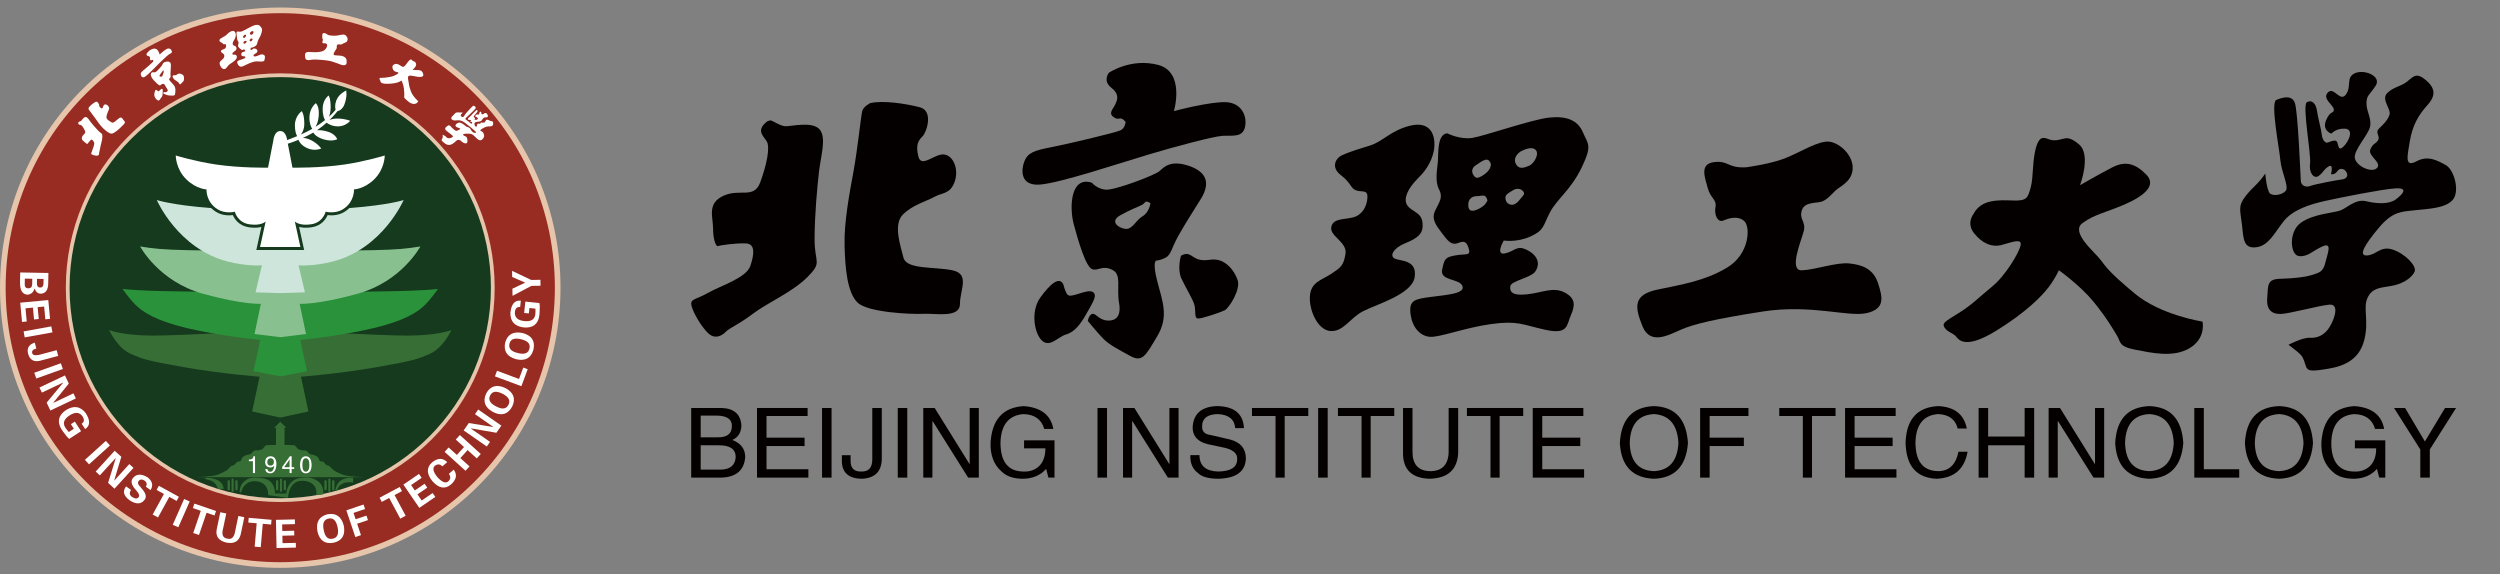 <?xml version="1.0" encoding="utf-8"?>
<!-- Generator: Adobe Illustrator 16.0.0, SVG Export Plug-In . SVG Version: 6.00 Build 0)  -->
<!DOCTYPE svg PUBLIC "-//W3C//DTD SVG 1.1//EN" "http://www.w3.org/Graphics/SVG/1.1/DTD/svg11.dtd">
<svg version="1.1" id="图层_1" xmlns="http://www.w3.org/2000/svg" xmlns:xlink="http://www.w3.org/1999/xlink" x="0px" y="0px"
	 width="270.062px" height="62.014px" viewBox="0 0 270.062 62.014" enable-background="new 0 0 270.062 62.014"
	 xml:space="preserve">
<rect x="0" y="0" width="270.062" height="62.014" fill="#808080" stroke="none"/>
<path fill="#E6C5AB" d="M60.548,31.078c0,16.713-13.554,30.264-30.273,30.264C13.554,61.342,0,47.791,0,31.078
	C0,14.364,13.554,0.813,30.275,0.813C46.995,0.813,60.548,14.364,60.548,31.078"/>
<path fill="#982C23" d="M59.939,31.078c0,16.377-13.281,29.653-29.665,29.653c-16.385,0-29.665-13.276-29.665-29.653
	c0-16.379,13.28-29.655,29.665-29.655C46.658,1.423,59.939,14.699,59.939,31.078"/>
<path fill="#FFFFFF" d="M2.162,30.582l0.021-1.15l3.046,0.056l-0.021,1.15c-0.013,0.703-0.284,1.067-0.81,1.089
	c-0.32-0.016-0.535-0.201-0.65-0.556H3.732c-0.128,0.425-0.397,0.646-0.802,0.66C2.424,31.779,2.169,31.361,2.162,30.582
	 M2.682,30.098l-0.009,0.509c-0.03,0.363,0.099,0.542,0.385,0.534c0.285,0.017,0.425-0.156,0.422-0.518l0.009-0.51L2.682,30.098z
	 M3.998,30.121l-0.01,0.511c-0.005,0.274,0.108,0.42,0.338,0.435c0.241-0.007,0.364-0.147,0.37-0.42l0.01-0.511L3.998,30.121z"/>
<polygon fill="#FFFFFF" points="2.184,32.697 5.217,32.413 5.407,34.445 4.898,34.493 4.771,33.116 4.065,33.182 4.186,34.462 
	3.677,34.509 3.558,33.229 2.754,33.304 2.887,34.73 2.379,34.778 "/>
<polygon fill="#FFFFFF" points="5.664,35.906 2.667,36.445 2.55,35.801 5.546,35.256 "/>
<path fill="#FFFFFF" d="M6.12,37.827l0.167,0.62l-1.973,0.526c-0.653,0.152-1.076-0.088-1.266-0.718
	c-0.179-0.623,0.058-1.037,0.707-1.244l0.171,0.634c-0.361,0.099-0.51,0.262-0.448,0.497c0.057,0.21,0.268,0.28,0.635,0.203
	c0.011-0.002,0.028-0.001,0.051,0.005L6.12,37.827z"/>
<rect x="3.709" y="39.72" transform="matrix(0.942 -0.337 0.337 0.942 -13.178 4.1)" fill="#FFFFFF" width="3.045" height="0.657"/>
<polygon fill="#FFFFFF" points="5.441,44.345 5.039,43.495 6.824,41.341 6.802,41.332 4.525,42.411 4.265,41.86 7.018,40.557 
	7.433,41.436 5.753,43.503 5.775,43.514 7.934,42.49 8.195,43.041 "/>
<path fill="#FFFFFF" d="M7.979,46.316L7.658,45.82l0.427-0.277l0.672,1.036l-1.284,0.832c-0.176-0.147-0.327-0.318-0.451-0.513
	c-0.115-0.135-0.249-0.322-0.404-0.56c-0.471-0.809-0.298-1.491,0.519-2.045c0.841-0.52,1.547-0.408,2.119,0.331
	c0.513,0.792,0.494,1.367-0.058,1.727l-0.376-0.581c0.286-0.185,0.316-0.447,0.096-0.788c-0.328-0.467-0.797-0.502-1.404-0.109
	c-0.607,0.395-0.762,0.833-0.46,1.318c0.089,0.138,0.209,0.29,0.356,0.456c0.005,0.009,0.016,0.016,0.031,0.019L7.979,46.316z"/>
<rect x="9.017" y="48.568" transform="matrix(0.742 -0.67 0.67 0.742 -30.057 19.674)" fill="#FFFFFF" width="3.045" height="0.66"/>
<polygon fill="#FFFFFF" points="12.368,52.793 11.675,52.16 12.506,49.491 12.483,49.491 10.787,51.352 10.337,50.941 
	12.389,48.691 13.106,49.346 12.338,51.897 12.362,51.896 13.969,50.133 14.42,50.542 "/>
<path fill="#FFFFFF" d="M16.264,52.938l-0.512-0.361c0.16-0.265,0.114-0.482-0.138-0.66c-0.271-0.166-0.482-0.153-0.63,0.037
	c-0.153,0.177-0.082,0.399,0.209,0.672c0.013,0.023,0.023,0.044,0.036,0.065c0.51,0.533,0.642,0.965,0.4,1.289
	c-0.386,0.508-0.929,0.526-1.634,0.058c-0.647-0.473-0.774-0.969-0.376-1.494l0.54,0.38c-0.21,0.296-0.177,0.546,0.093,0.751
	c0.331,0.219,0.573,0.228,0.727,0.027c0.114-0.159,0.04-0.388-0.225-0.682c-0.03-0.033-0.054-0.064-0.074-0.092
	c-0.475-0.509-0.586-0.932-0.337-1.266c0.381-0.482,0.92-0.513,1.615-0.09C16.471,51.989,16.572,52.442,16.264,52.938"/>
<polygon fill="#FFFFFF" points="16.916,52.927 17.162,52.479 19.325,53.666 19.081,54.113 18.287,53.677 17.069,55.9 16.491,55.584 
	17.71,53.362 "/>
<rect x="18.041" y="55.089" transform="matrix(0.404 -0.915 0.915 0.404 -39.036 50.943)" fill="#FFFFFF" width="3.044" height="0.658"/>
<polygon fill="#FFFFFF" points="20.835,54.885 21,54.402 23.337,55.202 23.172,55.685 22.315,55.39 21.496,57.789 20.873,57.578 
	21.692,55.179 "/>
<path fill="#FFFFFF" d="M25.747,55.741l0.645,0.136l-0.393,1.867c-0.187,0.734-0.697,1.027-1.529,0.874
	c-0.845-0.2-1.199-0.669-1.065-1.416l0.393-1.869l0.644,0.137L24.1,57.094c-0.182,0.657-0.028,1.021,0.462,1.089
	c0.455,0.13,0.736-0.142,0.845-0.814L25.747,55.741z"/>
<polygon fill="#FFFFFF" points="26.825,56.449 26.868,55.939 29.33,56.15 29.287,56.66 28.384,56.582 28.167,59.108 27.511,59.053 
	27.728,56.526 "/>
<polygon fill="#FFFFFF" points="29.875,59.2 29.808,56.155 31.85,56.109 31.86,56.618 30.478,56.65 30.494,57.358 31.777,57.33 
	31.789,57.84 30.504,57.868 30.521,58.675 31.955,58.643 31.965,59.153 "/>
<path fill="#FFFFFF" d="M36.042,58.627c-0.938,0.172-1.522-0.233-1.749-1.219c-0.188-1.012,0.181-1.633,1.109-1.859
	c0.919-0.157,1.5,0.267,1.743,1.268C37.319,57.813,36.952,58.413,36.042,58.627 M35.5,56.017c-0.515,0.106-0.691,0.525-0.529,1.253
	c0.141,0.73,0.468,1.038,0.981,0.922c0.494-0.104,0.667-0.516,0.517-1.235C36.317,56.228,35.994,55.913,35.5,56.017"/>
<polygon fill="#FFFFFF" points="38.992,57.808 38.383,58.013 37.415,55.125 39.272,54.502 39.436,54.987 38.187,55.406 
	38.417,56.09 39.587,55.7 39.75,56.183 38.579,56.576 "/>
<polygon fill="#FFFFFF" points="41.244,54.219 41.003,53.768 43.181,52.603 43.421,53.052 42.623,53.479 43.82,55.715 43.24,56.026 
	42.042,53.791 "/>
<polygon fill="#FFFFFF" points="45.298,54.861 43.575,52.35 45.259,51.195 45.548,51.617 44.408,52.399 44.808,52.982 
	45.867,52.258 46.156,52.679 45.096,53.402 45.552,54.068 46.733,53.259 47.024,53.681 "/>
<path fill="#FFFFFF" d="M48.308,49.924l-0.522,0.452c-0.254-0.257-0.529-0.274-0.825-0.047c-0.261,0.256-0.161,0.663,0.297,1.223
	c0.49,0.535,0.877,0.688,1.157,0.458c0.275-0.252,0.299-0.527,0.072-0.823l0.522-0.452c0.405,0.535,0.305,1.071-0.302,1.611
	c-0.636,0.522-1.294,0.409-1.972-0.338c-0.659-0.796-0.688-1.476-0.087-2.039C47.276,49.454,47.829,49.439,48.308,49.924"/>
<polygon fill="#FFFFFF" points="50.717,50.382 50.286,50.856 48.031,48.813 48.461,48.336 49.352,49.145 50.126,48.291 
	49.235,47.483 49.678,46.996 51.934,49.042 51.504,49.518 50.515,48.622 49.729,49.485 "/>
<polygon fill="#FFFFFF" points="54.158,45.979 53.623,46.75 50.864,46.273 50.869,46.296 52.935,47.736 52.587,48.235 
	50.088,46.495 50.643,45.698 53.275,46.127 53.27,46.104 51.311,44.74 51.659,44.24 "/>
<path fill="#FFFFFF" d="M55.326,43.923c-0.457,0.839-1.138,1.039-2.047,0.595c-0.907-0.491-1.157-1.169-0.75-2.033
	c0.457-0.813,1.15-1.001,2.084-0.557C55.496,42.418,55.733,43.083,55.326,43.923 M52.954,42.705
	c-0.241,0.468-0.027,0.866,0.641,1.198c0.66,0.352,1.104,0.288,1.336-0.185c0.231-0.449,0.019-0.84-0.635-1.176
	C53.632,42.2,53.186,42.255,52.954,42.705"/>
<polygon fill="#FFFFFF" points="57.005,39.885 56.322,41.719 53.466,40.656 53.69,40.053 56.067,40.938 56.527,39.704 "/>
<path fill="#FFFFFF" d="M57.628,37.75c-0.247,0.924-0.865,1.277-1.851,1.059c-0.997-0.266-1.399-0.866-1.206-1.802
	c0.253-0.899,0.885-1.241,1.896-1.031C57.44,36.247,57.827,36.839,57.628,37.75 M55.036,37.119
	c-0.126,0.512,0.177,0.852,0.905,1.017c0.722,0.189,1.14,0.025,1.254-0.49c0.121-0.492-0.177-0.824-0.891-0.997
	C55.577,36.474,55.154,36.628,55.036,37.119"/>
<path fill="#FFFFFF" d="M57.192,33.272l-0.063,0.587l-0.508-0.051l0.13-1.229l1.522,0.162c0.042,0.225,0.051,0.451,0.027,0.682
	c0.002,0.178-0.01,0.407-0.042,0.689c-0.14,0.922-0.704,1.343-1.688,1.261c-0.98-0.126-1.459-0.655-1.437-1.592
	c0.101-0.938,0.476-1.371,1.131-1.302l-0.073,0.688c-0.338-0.035-0.528,0.147-0.572,0.552c-0.037,0.567,0.303,0.892,1.024,0.967
	c0.719,0.077,1.114-0.167,1.186-0.734c0.018-0.164,0.022-0.356,0.011-0.579c0.001-0.011-0.003-0.021-0.012-0.032L57.192,33.272z"/>
<polygon fill="#FFFFFF" points="58.392,30.867 57.404,30.882 55.364,31.958 55.352,31.187 56.738,30.534 55.327,29.918 
	55.316,29.26 57.392,30.244 58.379,30.225 "/>
<path fill="#E6C5AB" d="M53.437,31.078c0,12.789-10.371,23.153-23.162,23.153c-12.793,0-23.164-10.364-23.164-23.153
	S17.481,7.922,30.274,7.922C43.066,7.922,53.437,18.289,53.437,31.078"/>
<path fill="#153A1D" d="M53.031,31.078c0,12.564-10.189,22.749-22.757,22.749c-12.569,0-22.757-10.185-22.757-22.749
	S17.705,8.329,30.274,8.329C42.841,8.329,53.031,18.514,53.031,31.078"/>
<path fill="#FFFFFF" d="M36.563,12.809c-0.44-0.017-0.762,0.07-0.968,0.152c0.498-0.486,0.808-0.88,0.866-0.955
	c0.196-0.044,0.548-0.199,0.749-0.736c0.338-0.908,0.184-1.493,0.184-1.493s-0.785,0.34-1.06,1.063
	c-0.18,0.462-0.134,0.819-0.08,1.013c-0.081,0.107-0.315,0.392-0.733,0.77c0.103-0.21,0.189-0.527,0.198-0.998
	c0.014-0.97-0.217-1.309-0.217-1.309s-0.646,0.432-0.646,1.431c0,0.753,0.175,1.095,0.26,1.219c-0.285,0.23-0.629,0.481-1.036,0.738
	c0.14-0.22,0.292-0.577,0.345-1.125c0.107-1.104-0.307-1.433-0.307-1.433s-0.678,0.508-0.693,1.507
	c-0.011,0.716,0.191,1.1,0.306,1.261c-0.392,0.228-0.823,0.438-1.223,0.617c0.177-0.228,0.364-0.597,0.364-1.154
	c0-1.063-0.277-1.369-0.277-1.369s-0.739,0.507-0.739,1.521c0,0.667,0.146,1.017,0.246,1.177c-0.645,0.272-1.139,0.44-1.139,0.44
	l0.062,0.4c0,0,0.512-0.151,1.216-0.442c0.056,0.151,0.271,0.6,0.953,0.903c0.833,0.369,1.509,0.031,1.509,0.031
	s-0.384-0.539-1.093-0.893c-0.387-0.194-0.687-0.245-0.897-0.245c0.357-0.161,0.737-0.352,1.114-0.57
	c0.005-0.004,0.009-0.007,0.015-0.01c0.103,0.178,0.408,0.55,1.231,0.764c0.893,0.23,1.354-0.046,1.354-0.046
	s-0.188-0.604-1.125-0.847c-0.481-0.126-0.825-0.144-1.061-0.122c0.39-0.262,0.741-0.544,1.041-0.815
	c0.146,0.116,0.574,0.398,1.237,0.398c0.831,0,1.309-0.6,1.309-0.6S37.379,12.839,36.563,12.809"/>
<path fill="#FFFFFF" d="M41.562,16.798c0,0-2.07,0.635-4.32,0.969c-2.684,0.398-5.649,0.344-5.649,0.344l-0.574-2.963
	c0,0-0.085-0.992-0.744-0.992c-0.661,0-0.744,0.992-0.744,0.992l-0.576,2.963c0,0-2.963,0.055-5.648-0.344
	c-2.251-0.334-4.321-0.969-4.321-0.969s-0.014,1.475,1.174,2.608c1.085,1.033,2.147,1.054,2.147,1.054s-0.088,1.356,1.209,2.155
	c0.848,0.521,1.854,0.254,1.854,0.254s0.262,1.159,1.553,1.359c1.29,0.2,1.773-0.299,1.773-0.299l-0.603,2.752h4.358l-0.602-2.752
	c0,0,0.483,0.5,1.774,0.299c1.29-0.2,1.552-1.359,1.552-1.359s1.008,0.267,1.854-0.254c1.298-0.798,1.211-2.155,1.211-2.155
	s1.062-0.021,2.147-1.054C41.576,18.273,41.562,16.798,41.562,16.798"/>
<path fill="#366E35" d="M43.951,36.253c-2.64,0-13.676-0.579-13.676-0.579s-11.038,0.579-13.676,0.579
	c-3.413,0-4.817-0.603-4.817-0.603s0.873,1.928,2.352,2.582c1.233,0.544,1.662,0.716,5.734,1.433c4.071,0.716,8.171,1.03,8.171,1.03
	l-0.803,3.756l3.04,0.658l3.039-0.658l-0.802-3.756c0,0,4.1-0.314,8.171-1.03c4.07-0.717,4.501-0.889,5.733-1.433
	c1.479-0.654,2.353-2.582,2.353-2.582S47.363,36.253,43.951,36.253"/>
<path fill="#2A923B" d="M41.714,31.467c-6.565,0.087-11.439,0.198-11.439,0.198s-4.875-0.111-11.44-0.198
	c-4.358-0.057-5.591-0.259-5.591-0.259s0.734,1.123,1.606,1.922c1.033,0.945,2.953,1.863,6.68,2.607
	c3.728,0.745,6.594,0.976,6.594,0.976l-0.745,3.383l2.896,0.567l2.896-0.567l-0.746-3.383c0,0,2.868-0.23,6.594-0.976
	c3.729-0.744,5.648-1.662,6.681-2.607c0.871-0.799,1.606-1.922,1.606-1.922S46.073,31.41,41.714,31.467"/>
<path fill="#88C18F" d="M40.338,27.024c-2.985,0.066-10.063,0.137-10.063,0.137s-7.08-0.071-10.065-0.137
	c-2.637-0.057-3.669-0.172-5.074-0.401c0,0,2.007,3.783,6.767,5.103c4.414,1.223,6.278,1.09,6.278,1.09l-0.688,3.266l2.782,0.341
	l2.781-0.341l-0.688-3.266c0,0,1.864,0.133,6.278-1.09c4.759-1.319,6.766-5.103,6.766-5.103
	C44.007,26.853,42.975,26.967,40.338,27.024"/>
<path fill="#CEE5DB" d="M37.736,22.475c-0.15,0.147-0.327,0.289-0.535,0.417c-0.668,0.41-1.409,0.395-1.81,0.345
	c-0.182,0.418-0.646,1.146-1.718,1.313c-0.594,0.091-1.039,0.048-1.362-0.039c0.164,0.758,0.544,2.494,0.544,2.494h-5.166
	c0,0,0.38-1.736,0.547-2.494c-0.324,0.086-0.771,0.13-1.364,0.039c-1.071-0.167-1.537-0.895-1.718-1.313
	c-0.402,0.05-1.143,0.065-1.809-0.345c-0.21-0.128-0.386-0.27-0.536-0.417c-4.252-0.319-5.871-0.867-5.871-0.867
	s2.266,5.274,7.685,6.649c2.144,0.546,3.669,0.402,3.669,0.402l-0.687,2.922l2.666,0.082l2.667-0.082l-0.689-2.922
	c0,0,1.526,0.144,3.67-0.402c5.419-1.375,7.684-6.649,7.684-6.649S41.989,22.155,37.736,22.475"/>
<path fill="#366E35" d="M37.137,51.31c-0.539-0.188-0.941-0.404-1.129-0.536c-0.188-0.137-0.376-0.487-0.592-0.487
	c-0.215,0-0.322-0.268-0.458-0.375c-0.134-0.108-0.322-0.026-0.403-0.108c-0.082-0.078-0.082-0.403-0.431-0.563
	c-0.349-0.162-0.484-0.107-0.645-0.189c-0.161-0.08-0.243-0.349-0.457-0.376c-0.216-0.025-0.404-0.025-0.699-0.107
	c-0.297-0.08-0.323-0.483-0.646-0.483c-0.323,0-0.941-0.027-0.941-0.027v-1.856l0.188,0.002l-0.65-0.646l-0.651,0.646l0.188-0.002
	v1.856c0,0-0.619,0.027-0.941,0.027c-0.324,0-0.351,0.403-0.645,0.483c-0.296,0.082-0.485,0.082-0.7,0.107
	c-0.216,0.027-0.297,0.296-0.458,0.376c-0.161,0.082-0.295,0.027-0.646,0.189c-0.349,0.16-0.349,0.485-0.43,0.563
	c-0.079,0.082-0.269,0-0.403,0.108c-0.134,0.107-0.242,0.375-0.457,0.375c-0.215,0-0.403,0.351-0.591,0.487
	c-0.188,0.132-0.592,0.349-1.13,0.536c-0.537,0.188-2.258,0.241-2.258,0.241h18.243C39.396,51.551,37.674,51.497,37.137,51.31"/>
<path fill="#FFFFFF" d="M27.551,49.288v1.814h-0.231v-1.278h-0.434v-0.183c0.303,0.013,0.468-0.103,0.494-0.354H27.551z"/>
<path fill="#FFFFFF" d="M28.661,50.67h0.222c0.027,0.193,0.132,0.29,0.313,0.29c0.236,0.008,0.379-0.217,0.434-0.674h-0.01
	c-0.074,0.136-0.212,0.206-0.414,0.212c-0.363-0.02-0.551-0.215-0.564-0.584c0.02-0.403,0.214-0.612,0.584-0.626
	c0.41,0.007,0.621,0.286,0.635,0.838c-0.027,0.657-0.248,0.993-0.665,1.006C28.865,51.127,28.688,50.972,28.661,50.67
	 M29.245,50.298c0.222-0.015,0.335-0.152,0.342-0.413c-0.007-0.25-0.126-0.376-0.362-0.383c-0.222,0.014-0.34,0.147-0.353,0.402
	C28.872,50.172,28.997,50.304,29.245,50.298"/>
<path fill="#FFFFFF" d="M31.776,50.658h-0.272v0.444h-0.222v-0.444h-0.795v-0.222l0.827-1.148h0.191v1.18h0.272V50.658z
	 M31.272,49.642l-0.575,0.826h0.584v-0.826H31.272z"/>
<path fill="#FFFFFF" d="M33.662,50.226c-0.013,0.599-0.222,0.901-0.625,0.906c-0.403-0.005-0.612-0.308-0.625-0.906
	c0.013-0.618,0.222-0.931,0.625-0.938C33.434,49.302,33.643,49.615,33.662,50.226 M33.42,50.226c0-0.482-0.127-0.724-0.383-0.724
	c-0.249,0-0.373,0.241-0.373,0.724c0,0.483,0.124,0.728,0.373,0.728C33.293,50.944,33.42,50.704,33.42,50.226"/>
<path fill="#366E35" d="M23.328,51.788c-0.533-0.197-1.181-0.241-1.181-0.08c0,0.105,0.545,0.079,0.925,0.373
	c0.371,0.288,0.462,0.729,0.462,0.729h0.622C24.156,52.811,24.172,52.096,23.328,51.788 M24.709,51.866
	c-0.069,0-0.125,0.057-0.125,0.124v0.855c0,0.068,0.056,0.123,0.125,0.123c0.068,0,0.124-0.055,0.124-0.123V51.99
	C24.833,51.923,24.777,51.866,24.709,51.866 M25.545,51.866c-0.069,0-0.125,0.057-0.125,0.124v0.855
	c0,0.068,0.056,0.123,0.125,0.123c0.069,0,0.125-0.055,0.125-0.123V51.99C25.669,51.923,25.614,51.866,25.545,51.866 M25.126,51.698
	c-0.063,0-0.115,0.051-0.115,0.115v1.208c0,0.065,0.052,0.116,0.115,0.116c0.064,0,0.115-0.051,0.115-0.116v-1.208
	C25.241,51.749,25.19,51.698,25.126,51.698 M30.771,52.969c0.07,0,0.125-0.055,0.125-0.123V51.99c0-0.067-0.056-0.124-0.125-0.124
	c-0.067,0-0.124,0.057-0.124,0.124v0.855C30.647,52.914,30.704,52.969,30.771,52.969 M29.938,52.969
	c0.067,0,0.124-0.055,0.124-0.123V51.99c0-0.067-0.057-0.124-0.124-0.124c-0.07,0-0.126,0.057-0.126,0.124v0.855
	C29.812,52.914,29.868,52.969,29.938,52.969 M30.354,53.138c0.065,0,0.116-0.051,0.116-0.116v-1.208c0-0.064-0.05-0.115-0.116-0.115
	c-0.063,0-0.115,0.051-0.115,0.115v1.208C30.238,53.087,30.29,53.138,30.354,53.138 M36.001,51.866
	c-0.069,0-0.125,0.057-0.125,0.124v0.855c0,0.068,0.056,0.123,0.125,0.123c0.068,0,0.124-0.055,0.124-0.123V51.99
	C36.125,51.923,36.069,51.866,36.001,51.866 M35.583,51.698c-0.063,0-0.116,0.051-0.116,0.115v1.208
	c0,0.065,0.053,0.116,0.116,0.116c0.063,0,0.115-0.051,0.115-0.116v-1.208C35.697,51.749,35.646,51.698,35.583,51.698
	 M35.164,51.866c-0.069,0-0.124,0.057-0.124,0.124v0.855c0,0.068,0.055,0.123,0.124,0.123c0.069,0,0.125-0.055,0.125-0.123V51.99
	C35.289,51.923,35.233,51.866,35.164,51.866 M34.41,52.028c-0.692-0.543-1.439-0.477-1.939-0.406
	c-1.491,0.208-1.543,1.694-1.543,1.694l-1.23-0.012c0,0,0.105-1.417-1.277-1.636c-1.332-0.213-1.759,0.024-2.229,0.532
	c-0.238,0.26-0.368,0.905-0.263,0.976c0.098,0.066,0.145-0.068,0.149-0.081c0.093-0.328,0.449-1.216,1.611-1.102
	c1.417,0.139,1.277,1.496,1.277,1.496l2.147,0.278c0,0,0.052-2.076,1.847-1.81c1.473,0.221,1.207,1.531,1.207,1.531l0.753-0.075
	C34.92,53.415,35.049,52.527,34.41,52.028 M36.838,51.891c-0.374,0.268-0.513,0.576-0.584,0.92
	c-0.042,0.201,0.011,0.252,0.078,0.246c0.035-0.005,0.078-0.079,0.099-0.136c0.06-0.172,0.16-0.453,0.532-0.657
	c0.509-0.278,1.189-0.133,1.189-0.133v-0.528C37.72,51.603,37.211,51.622,36.838,51.891"/>
<path fill="#FFFFFF" d="M10.656,14.165c-0.321-0.321-0.668-0.738-0.847-0.965c-0.179-0.226-0.345-0.548-0.548-0.559
	c-0.202-0.013-0.405,0.322-0.489,0.407c-0.061,0.061-0.192,0.085-0.261,0.112c-0.027,0.01-0.047,0.06-0.049,0.064
	c-0.035,0.265,0.12,0.25,0.25,0.274c0.132,0.022,0.322,0.321,0.466,0.63c0.142,0.311-0.191,0.345-0.31,0.668
	c-0.119,0.321,0.143,0.416,0.297,0.572c0.155,0.154,0.285,0.202,0.298,0.167c0.012-0.037,0.203-0.285,0.333-0.405
	c0.131-0.12,0.251,0.023,0.359,0.238c0.106,0.213-0.131,0.655-0.203,0.916c-0.071,0.263-0.167,0.322-0.047,0.394
	s0.392,0.143,0.571,0.143c0.18,0,0.228-0.13,0.228-0.25c0-0.119,0.071-0.25,0.119-0.595c0.047-0.346,0.238-0.811,0.238-1.215
	C11.062,14.355,10.978,14.486,10.656,14.165 M13.441,13.094c-0.191-0.191-0.261-0.539-0.555-0.341
	c-0.293,0.197-0.611,0.594-0.808,0.475c-0.199-0.118-0.58-0.3-0.58-0.562c0-0.262,0.135-0.484,0.183-0.65
	c0.047-0.167,0.175-0.245,0.071-0.467c-0.103-0.222-0.358-0.334-0.5-0.23c-0.144,0.104-0.119,0.491-0.318,0.373
	c-0.197-0.119-0.214-0.213-0.214-0.325c0-0.111-0.19-0.484-0.42-0.35c-0.23,0.136-0.578,0.389-0.714,0.603c0,0-0.047,0.136,0,0.213
	c0.048,0.081,0.452,0.58,0.682,0.913c0.23,0.332,0.547,0.801,0.865,1.102c0.316,0.301,0.657,0.587,0.926,0.587
	c0.271,0,0.881-0.563,1.032-0.729C13.243,13.538,13.633,13.285,13.441,13.094"/>
<path fill="#FFFFFF" d="M17.202,6.833c0.374-0.369,0.909-0.868,1.062-0.962c0.153-0.095,0.347-0.142,0.299-0.336
	c-0.046-0.193-0.257-0.378-0.524-0.258c-0.27,0.121-0.795,0.61-0.795,0.61S17.091,5.14,16.576,5.26
	c-0.516,0.122-0.747,0.563-0.747,0.563s-0.037,0.189,0.167,0.226c0.206,0.038,0.212,0.147,0.217,0.248
	c0.005,0.1-0.042,0.206,0.089,0.22c0.132,0.017,0.079-0.089,0.237-0.024c0,0,0.047,0.104-0.01,0.184
	c-0.059,0.079-0.753,0.688-1,0.888c-0.246,0.201-0.34,0.294-0.321,0.473c0.02,0.161,0.142,0.453,0.468,0.243
	C16.002,8.067,16.829,7.201,17.202,6.833 M17.481,9.597c-0.124,0.005-0.294,0.301-0.384,0.267c-0.068-0.026-0.154-0.128-0.154-0.128
	c-0.144-0.117-0.23,0.1-0.272,0.416c-0.043,0.313,0.218,0.649,0.41,0.698c0.191,0.048,0.23-0.208,0.341-0.315
	c0.113-0.105,0.15-0.276,0.155-0.522C17.582,9.767,17.604,9.591,17.481,9.597 M19.78,8.119c-0.149-0.132-0.33-0.193-0.475-0.16
	c-0.144,0.033-0.17,0.113-0.32,0.16c-0.15,0.049-0.251-0.064-0.353,0.102c0,0,0.048,0.25,0.208,0.374
	C19,8.717,19.225,8.839,19.299,8.93c0.075,0.09,0.102,0.208,0.166,0.181c0.066-0.025,0.326-0.303,0.373-0.374
	C19.886,8.668,19.929,8.253,19.78,8.119 M18.264,8.52c0,0,0.06-0.033,0.128-0.129c0.07-0.096,0.017-0.213,0.022-0.47
	c0.005-0.255,0.025-0.517,0.048-0.81c0.021-0.293-0.085-0.506-0.464-0.454c-0.379,0.054-0.426,0.241-0.464,0.348
	c-0.037,0.106-0.576,0.72-0.731,0.784c-0.155,0.063-0.289,0.005-0.289,0.005c-0.42,0.074-0.154,0.613,0.065,0.847
	c0.218,0.235,0.58,0.609,0.704,0.582c0.123-0.026,0.122-0.153,0.33-0.165c0.208-0.011,0.23,0.261,0.406,0.484
	c0.187,0.237,0.064,0.342,0,0.378c-0.046,0.027-0.112,0.065-0.266,0.033c-0.155-0.033-0.092,0.165-0.092,0.165
	s0.262,0.113,0.416,0.16c0.155,0.049,0.326,0.043,0.593,0.049c0.267,0.005,0.256-0.146,0.277-0.566
	c0.022-0.42-0.208-0.613-0.475-0.901C18.207,8.572,18.264,8.52,18.264,8.52 M17.649,7.906c-0.079,0.125-0.048,0.313-0.178,0.361
	c-0.131,0.046-0.325,0.01-0.199-0.184c0.125-0.194,0.22-0.292,0.267-0.36c0.048-0.067-0.005-0.109,0.125-0.104
	C17.665,7.619,17.727,7.779,17.649,7.906"/>
<path fill="#FFFFFF" d="M25.163,5.896c-0.123-0.023-0.079-0.188,0.13-0.326c0.209-0.137,0.282-0.239,0.252-0.382
	c-0.028-0.145-0.086-0.188-0.194-0.231c-0.108-0.043-0.224-0.08-0.216-0.253c0.007-0.173,0.145-0.361,0.202-0.456
	c0.058-0.093,0.166-0.324,0.13-0.57c-0.036-0.247-0.196-0.441-0.527-0.282c-0.333,0.158-0.434,0.383-0.651,0.505
	c-0.135,0.077-0.336,0.174-0.499,0.296c-0.086,0.065-0.16,0.253,0.065,0.361c0.223,0.108,0.223,0.21,0.339,0.225
	c0.115,0.014,0.21-0.065,0.231,0.093s-0.03,0.332-0.188,0.411c-0.16,0.08-0.368,0.086-0.368,0.26c0,0.173,0.353,0.218,0.361,0.441
	c0.006,0.223-0.037,0.266-0.188,0.418c-0.151,0.153-0.348,0.225-0.311,0.491c0.036,0.269,0.275,0.601,0.512,0.564
	c0.239-0.036,0.305-0.312,0.521-0.485c0.217-0.172,0.838-0.491,0.823-0.815C25.576,5.839,25.286,5.918,25.163,5.896 M28.401,5.889
	c-0.231-0.065-0.405,0.086-0.68,0.173c-0.274,0.086-0.332,0.015-0.339-0.086c-0.008-0.102,0.347-0.231,0.405-0.361
	c0.057-0.131,0.021-0.289-0.21-0.36c-0.231-0.073-0.231,0.057-0.411,0.137c-0.182,0.079-0.074-0.232-0.074-0.232
	s0.247-0.007,0.478-0.173c0.23-0.167,0.187-0.238,0.267-0.513c0.08-0.275,0.303-0.491,0.419-0.946
	c0.115-0.457,0.028-0.448-0.109-0.651c-0.137-0.201-0.36-0.244-0.679-0.143c-0.318,0.1-1.12,0.578-1.336,0.657
	c-0.217,0.079-0.477,0.007-0.477,0.007c-0.188,0.059-0.081,0.419-0.066,0.563c0.015,0.138,0.015,0.368,0.124,0.498
	c0.108,0.13,0.051,0.231,0.008,0.405c-0.043,0.173,0.072,0.268,0.208,0.391c0.138,0.121,0.203,0.166,0.283,0.143
	c0.079-0.022,0.158-0.143,0.253,0.015c0.094,0.159-0.008,0.124-0.196,0.195c-0.187,0.073-0.201,0.102-0.201,0.318
	c0,0.217,0.354,0.094,0.433,0.224c0.08,0.13-0.245,0.217-0.541,0.318c-0.297,0.101-0.396,0.145-0.303,0.404
	c0.079,0.225,0.251,0.354,0.433,0.333c0.18-0.022,0.606-0.297,1.084-0.462c0.477-0.167,0.578-0.102,1.02-0.094
	c0.439,0.006,0.368-0.167,0.411-0.361C28.646,6.091,28.631,5.954,28.401,5.889 M27.07,3.462c0.102-0.086,0.225-0.145,0.29-0.072
	c0.064,0.072-0.008,0.253-0.073,0.295c-0.064,0.044-0.173,0.131-0.26,0.016C26.94,3.586,27.07,3.462,27.07,3.462 M26.298,3.881
	c0.115-0.116,0.198-0.219,0.275-0.08c0,0,0.024,0.081-0.054,0.179c-0.04,0.051-0.098,0.11-0.15,0.124
	C26.32,4.119,26.182,3.997,26.298,3.881 M26.573,4.618c-0.08,0.081-0.21,0.173-0.253,0.057c-0.043-0.115,0-0.208,0.108-0.23
	c0.108-0.022,0.151-0.086,0.216,0.035C26.644,4.479,26.635,4.554,26.573,4.618 M26.962,4.343c0-0.05,0.094-0.123,0.094-0.123
	c0.123-0.137,0.267-0.029,0.231,0.028c-0.035,0.058-0.086,0.218-0.188,0.225C26.999,4.479,26.962,4.393,26.962,4.343"/>
<path fill="#FFFFFF" d="M35.612,3.825c0,0,0.439,0.056,0.736,0.024c0.296-0.033,0.704-0.168,0.896-0.088
	c0.192,0.08,0.368,0.375,0.288,0.607c-0.08,0.232-0.313,0.248-0.425,0.311c-0.111,0.065-0.175,0.112-0.279,0.129
	c-0.104,0.016-0.32-0.088-0.416,0.063c-0.096,0.152,0.024,0.225-0.064,0.385c-0.088,0.159-0.472,0.646-0.225,0.704
	c0.25,0.056,0.665,0.016,0.896,0.103c0.232,0.088,0.409,0.216,0.425,0.496c0.015,0.281,0.007,0.496-0.345,0.487
	c-0.352-0.007-0.968-0.432-1.88-0.527c-0.911-0.096-1.319-0.104-1.575-0.064c-0.256,0.041-0.631,0.135-0.681-0.248
	c-0.046-0.384-0.023-0.615,0.45-0.591c0.47,0.022,0.896,0.072,1.367-0.065c0.472-0.136,0.624-0.624,0.536-0.76
	c-0.088-0.134-0.265-0.127-0.375-0.112c-0.112,0.017-0.145-0.144-0.081-0.28c0.065-0.135-0.048-0.184-0.048-0.383
	c0-0.2-0.041-0.48,0.24-0.44S35.261,3.754,35.612,3.825"/>
<path fill="#FFFFFF" d="M42.573,6.962c0,0-0.213,0.075-0.181,0.32c0.032,0.246,0.148,0.395,0.31,0.449
	c0.16,0.053,0.416,0.083,0.319,0.19c-0.096,0.106-0.544,0.343-0.863,0.384c-0.321,0.043-0.502,0.097-0.812,0.097
	c-0.309,0-0.353,0-0.353,0.096c0,0.096,0.085,0.17,0.097,0.255c0.01,0.085,0.032,0.299,0.694,0.299c0.661,0,1.078-0.107,1.269-0.182
	c0.192-0.074,0.33-0.17,0.33-0.17s0.193,0.448,0.247,0.842c0.053,0.395,0.042,0.65,0.042,0.78c0,0.126-0.085,0.181,0.149,0.394
	c0.235,0.213,0.534,0.512,0.897,0.512c0.362,0,0.459-0.299,0.459-0.299s-0.61-0.512-0.811-1.121
	c-0.203-0.607-0.193-0.682-0.214-0.875c-0.021-0.188-0.213-0.736,0.075-0.756c0.288-0.022,0.48,0.064,0.865,0.117
	c0.383,0.054,0.692,0.01,0.629-0.268c-0.064-0.277-0.192-0.426-0.47-0.447c-0.277-0.021-0.693-0.031-0.693-0.031
	s0.479-0.374,0.383-0.661c-0.102-0.309-0.194-0.202-0.374-0.321c-0.096-0.063-0.117-0.245-0.319-0.074
	c-0.203,0.17-0.353,0.469-0.502,0.606c-0.149,0.14-0.193,0.184-0.416,0.033C43.106,6.984,42.84,6.803,42.573,6.962"/>
<path fill="#FFFFFF" d="M49.996,12.148c0,0-0.229,0.229-0.229,0.312c0,0.081,0.128,0.191,0.229,0.191
	c0.099,0,0.219-0.293,0.374-0.448c0.156-0.154,0.704-0.84,0.813-0.785c0.109,0.054,0.265,0.155,0.183,0.301
	c-0.081,0.147-0.996,0.979-1.052,1.034c-0.054,0.054-0.036,0.146,0.046,0.19c0.083,0.046,0.43,0.33,0.475,0.375
	c0.046,0.045,0.12,0.065,0.156-0.009c0.036-0.073,0-0.165-0.091-0.155c-0.092,0.009-0.119-0.056-0.119-0.056s0.191-0.09,0.082-0.127
	c-0.109-0.036-0.146,0-0.255-0.028c-0.111-0.027-0.073-0.183,0.073-0.273c0.146-0.092,0.74-0.822,0.84-0.786
	c0.1,0.037,0.091,0.146,0,0.247c-0.09,0.101-0.22,0.292-0.283,0.357c-0.065,0.063-0.083,0.146-0.056,0.173
	c0.027,0.027,0.138,0.064,0.138,0.12c0,0.054-0.148,0.146,0,0.164c0.146,0.019,0.383-0.055,0.282-0.19
	c-0.1-0.139-0.238-0.139-0.238-0.139s-0.073-0.173,0.129-0.237c0.201-0.065,0.182,0.037,0.246-0.019
	c0.065-0.053,0.009-0.302,0.174-0.292c0.164,0.01,0,0.302,0.193,0.284c0.19-0.019,0.236-0.21,0.411-0.128
	c0.173,0.083,0.282,0.421,0.074,0.448c-0.212,0.027-0.249-0.019-0.367,0.083c-0.117,0.1-0.146,0.246-0.283,0.328
	c-0.137,0.083-0.558,0.046-0.65,0.174c-0.091,0.128,0,0.43,0.139,0.43c0.136,0,0.054-0.284,0.182-0.321
	c0.128-0.036,0.128,0.01,0.22,0c0.091-0.009,0.073-0.137,0.173-0.127c0.102,0.009,0.238,0.028,0.338-0.019
	c0.102-0.046,0.11-0.302,0.275-0.292c0.164,0.009,0.265,0.119,0.411,0.146c0.146,0.027,0.247,0.02,0.247,0.247
	c0,0.229-0.09,0.338-0.338,0.33c-0.247-0.009-0.465,0.027-0.731,0.183c-0.265,0.154-0.438,0.246-0.21,0.337
	c0.229,0.092,0.265,0.284,0.301,0.466c0.037,0.183-0.209,0.531-0.42,0.521c-0.21-0.01-0.411-0.238-0.593-0.411
	c-0.184-0.174-0.285-0.312-0.687-0.312c-0.401,0-0.667,0.036-0.547,0.165c0.118,0.127,0.3,0.074,0.392,0.292
	c0.092,0.219,0.064,0.549-0.046,0.584c-0.11,0.037-0.312-0.009-0.484-0.155c-0.173-0.146-0.266-0.256-0.466-0.2
	c-0.201,0.055-0.302,0.292-0.632,0.456c-0.329,0.166-0.604,0.056-0.859-0.164c-0.256-0.22-0.292-0.266-0.219-0.375
	c0.072-0.109,0.092-0.156,0.092-0.255c0-0.101-0.01-0.229-0.01-0.229s0.275,0.11,0.357,0.219c0.081,0.11,0.21,0.184,0.393,0.156
	c0.183-0.027,0.457-0.137,0.319-0.275c-0.136-0.137-0.602-0.456-0.711-0.575c-0.111-0.119-0.138-0.255,0.055-0.392
	c0.191-0.138,0.265-0.238,0.43-0.056c0.164,0.182,0.311,0.329,0.438,0.411c0.126,0.083,0.182,0.128,0.348,0.046
	c0.164-0.082,0.383-0.146,0.191-0.238c-0.191-0.09-0.329-0.082-0.419-0.219c-0.092-0.137,0.219-0.448,0.502-0.375
	c0.284,0.073,0.54,0.356,0.658,0.42c0.118,0.064,0.347,0.073,0.439,0.256s0.229,0.365,0.384,0.402
	c0.156,0.037,0.329,0.045,0.156-0.136c-0.174-0.183-0.805-0.687-1.034-0.86c-0.229-0.173-0.512-0.355-0.796-0.347
	c-0.282,0.009-0.53,0.082-0.704-0.083c-0.173-0.164-0.027-0.284,0.157-0.475c0.182-0.19,0.209-0.284,0.447-0.292
	C49.667,12.13,49.74,12.176,49.996,12.148"/>
<path fill="#040000" d="M87.995,25.855c0-2.62,0.292-5.725,0.485-7.375c0.195-1.65,0.826-3.639,0.048-4.513
	c-0.776-0.873-2.97-0.33-3.648-0.33c-0.495,0-1.132-0.43-1.524-0.606c-0.147-0.066-0.436,0.05-0.454,0.064
	c-1.224,0.939-0.535,1.504-0.098,2.135c0.437,0.631,0,2.62-0.679,4.463c-0.679,1.845-2.183,0.632-3.978,1.456
	c-1.796,0.824-1.117,2.28-1.117,3.541c0,1.263,0.34,1.991,0.534,1.893c0.194-0.094,1.99-0.337,3.01-0.29
	c1.018,0.049,0.921,1.116,0.484,2.426c-0.436,1.31-3.201,2.136-4.56,2.91c-1.359,0.776-1.991,0.632-1.795,1.409
	c0.194,0.774,1.019,2.182,1.747,2.909s1.456,0.388,1.941-0.095c0.485-0.486,1.311-0.729,2.912-1.941
	c1.601-1.215,4.269-2.329,5.918-3.979C88.87,28.282,87.995,28.475,87.995,25.855 M103.698,32.835c0-1.55,1.129-3.264-0.871-3.649
	c-2.002-0.389-4.908-0.065-5.231-1.357c-0.322-1.291-1.129-3.583-0.064-4.649c1.066-1.066,2.52-1.42,3.39-1.906
	c0.872-0.483,1.712-0.292,2.196-1.613c0.485-1.325-0.098-2.81-1.099-2.97c-1.001-0.162-2.485,1.517-2.808,0.226
	c-0.323-1.292-0.002-1.745,0.451-2.196c0.452-0.452,1.195-2.743-0.29-3.131c-1.486-0.388-3.94-0.774-5.361-0.452
	c0,0-0.742,0.354-0.872,0.872c-0.129,0.515-0.516,4.197-0.937,6.49c-0.419,2.292-1.034,5.487-0.968,8.007
	c0.064,2.518,0.29,5.066,1.389,6.166c1.098,1.097,5.876,1.292,7.167,1.227C101.083,33.835,103.698,34.385,103.698,32.835"/>
<path fill="#040000" d="M124.043,16.702c2.893-0.865,6.973-1.957,8.004-2.027c1.03-0.069,2.148,0.215,2.433-0.902
	c0.285-1.119-0.288-2.623-1.978-2.732c-1.691-0.108-5.688,0.959-5.688,0.959s1.241-4.211-1.708-4.989
	c-2.948-0.776-5.319,0.847-5.319,0.847s-0.698,0.862,0.246,1.604c0.944,0.743,0.671,1.319,0.429,1.841
	c-0.244,0.521-0.769,0.929-0.142,1.363c0.626,0.437,0.644-0.24,1.275,0.505c0,0-0.042,0.664-0.55,0.908
	c-0.507,0.245-5.687,1.474-7.484,1.822c-1.797,0.35-2.533,0.575-2.909,1.542c-0.338,0.87-0.5,2.683,1.727,2.493
	C114.606,19.748,121.15,17.565,124.043,16.702 M117.996,31.516c-0.638-0.302-2.306,0.744-2.673,0.318
	c-0.271-0.314-0.44-1.067-0.44-1.067c-0.411-0.984-1.441-0.104-2.507,1.381c-1.068,1.482-0.645,3.901,0.202,4.662
	c0.847,0.764,1.728-0.439,2.586-0.678c0.857-0.242,1.508-1.008,2.199-2.242C118.051,32.658,118.635,31.821,117.996,31.516
	 M133.681,30.21c-0.399-1.082-1.165-1.87-1.984-2.097c-0.819-0.224-1.17,0.111-2.06-0.048c-0.889-0.161-1.104-1.003-2.062-0.437
	c0,0-0.433,1.405,0.048,2.461c0.483,1.058,1.291,2.285,1.427,2.948c0.133,0.663-0.049,1.332,0.35,1.371
	c0.398,0.035,2.474-0.668,2.908-0.893C132.737,33.293,134.08,31.292,133.681,30.21 M124.895,28.153c0,0,0.383-0.003,0.996-0.304
	c0.613-0.301,0.658-1.042,1.375-2.331c0.721-1.289,1.535-2.558,2.435-3.994c0.901-1.434,0.934-2.806-1.135-3.56
	c-2.07-0.75-2.819,0.069-3.296,0.511c-0.478,0.441-4.875,2.106-5.835,2.015c-0.959-0.092-1.479-0.752-1.479-0.752
	c-2.346-0.757-2.443,2.703-1.965,4.486c0.479,1.785,1.316,4.663,2.01,4.86c0.698,0.197,1.037-0.458,2.13,0.051
	c1.086,0.51,0.461,1.948,0.751,3.563c0.307,1.711-0.597,1.911-1.023,1.926c-0.307,0.014-0.742,0.023-1.442-0.557
	c-0.701-0.581-0.908,0.597-0.908,0.597s1.026,1.275,1.684,1.936c0.657,0.662,1.539,1.098,2.881,1.844
	c1.342,0.747,1.692-0.042,2.938-2.127s0.598-3.68,0.02-5.865C124.452,28.266,124.895,28.153,124.895,28.153 M123.419,23.366
	c-0.737,0.427-1.086,1.467-1.878,1.354c-0.792-0.114-1.678-0.823-0.517-1.468c1.16-0.645,1.908-0.896,2.33-1.116
	c0.423-0.217,0.271-0.572,0.922-0.19C124.276,21.947,124.157,22.938,123.419,23.366"/>
<path fill="#040000" d="M150.718,27.955c-0.669-0.265-0.235-1.153,1.101-1.689c1.343-0.538,1.863-1.025,1.863-1.875
	c0.004-0.848-0.276-1.159-0.838-1.528c-0.563-0.366-1.175-0.7-0.938-1.671c0.239-0.971,1.229-1.876,1.66-2.34
	c0.431-0.464,1.309-1.647,1.383-3.074c0.077-1.428-0.601-2.711-2.658-2.19c-2.054,0.519-2.883,1.668-4.245,2.117
	c-0.848,0.278-2.093,0.602-3.149,1.104c-0.563,0.271-1.186,1.249-0.043,2.115c1.141,0.865,1.026,1.436,1.661,1.649
	c0.639,0.214,1.259-0.13,1.201,0.793c-0.059,0.923-0.542,1.844-1.531,2.111c-0.985,0.269-2.177,0.072-2.373,1.052
	c-0.197,0.978,1.749,1.627,1.535,2.898c-0.209,1.271-0.505,1.468-1.535,2.151c-1.026,0.685-2.21,0.872-2.309,2.42
	c-0.102,1.549,0.867,3.698,2.255,3.764c1.387,0.067,2.066-1.408,3.487-2.141c1.419-0.733,5.289-1.822,5.574-3.672
	C153.108,28.094,151.386,28.216,150.718,27.955 M168.999,31.588c-1.233-0.631-2.382,0.029-4.032,0.206
	c-1.648,0.178-1.891-0.292-1.818-0.875c0.075-0.578,2.222-0.911,2.694-1.58c0.474-0.668,0.451-1.605-0.773-2.276
	c-1.221-0.67-1.37,0.064-2.48,0.307c-1.109,0.244-0.143-1.388-0.143-1.388s1.394,0.238,2.887-0.438
	c1.495-0.674,1.331-1.13,2.093-2.591c0.758-1.459,2.271-2.428,3.437-4.867c1.173-2.438,0.674-2.496,0.129-3.794
	c-0.545-1.297-1.762-1.796-3.668-1.586c-1.912,0.211-6.98,1.992-8.295,2.194c-1.313,0.202-2.697-0.5-2.697-0.5
	c-1.126,0.114-0.93,2.274-1.01,3.106c-0.071,0.793-0.336,2.098,0.131,2.955c0.463,0.856,0.021,1.362-0.419,2.292
	c-0.444,0.931,0.103,1.591,0.737,2.44c0.635,0.851,0.954,1.167,1.427,1.136c0.474-0.033,1.063-0.634,1.413,0.369
	c0.35,1.004-0.181,0.687-1.323,0.879c-1.143,0.194-1.257,0.341-1.503,1.564c-0.247,1.226,1.891,0.933,2.193,1.758
	c0.301,0.825-1.634,0.944-3.422,1.178c-1.785,0.235-2.397,0.365-2.171,1.94c0.193,1.355,1.026,2.286,2.07,2.367
	c1.043,0.085,3.762-0.983,6.642-1.379c2.881-0.396,3.379,0.084,5.858,0.626c2.478,0.542,2.269-0.521,2.735-1.572
	C170.155,33.008,170.229,32.217,168.999,31.588 M164.25,16.374c0.67-0.374,1.429-0.56,1.714-0.08
	c0.286,0.483-0.326,1.421-0.745,1.592c-0.414,0.169-1.125,0.537-1.483-0.214C163.377,16.919,164.25,16.374,164.25,16.374
	 M159.409,17.863c0.784-0.523,1.367-1.009,1.643-0.138c0,0,0.049,0.482-0.507,0.955c-0.282,0.24-0.68,0.504-0.98,0.529
	C159.262,19.232,158.625,18.384,159.409,17.863 M160.122,22.333c-0.539,0.368-1.379,0.742-1.493,0.04
	c-0.112-0.701,0.239-1.182,0.878-1.182c0.635,0,0.952-0.318,1.18,0.45C160.687,21.642,160.548,22.045,160.122,22.333
	 M162.638,21.228c0.058-0.287,0.668-0.587,0.668-0.587c0.852-0.636,1.542,0.14,1.273,0.427c-0.27,0.284-0.736,1.124-1.313,1.05
	C162.686,22.043,162.581,21.513,162.638,21.228"/>
<path fill="#040000" d="M188.645,18.07c0,0,2.531-0.337,4.131-0.952c1.603-0.615,3.673-1.971,4.86-1.811
	c1.184,0.163,2.6,1.551,2.497,2.959c-0.103,1.409-1.372,1.84-1.9,2.361c-0.528,0.521-0.813,0.884-1.368,1.124
	c-0.555,0.243-1.912-0.017-2.222,0.971c-0.312,0.987,0.463,1.209,0.211,2.231c-0.254,1.021-1.673,4.3-0.211,4.247
	c1.464-0.054,3.721-0.888,5.14-0.742c1.421,0.148,2.589,0.602,3.092,2.135c0.502,1.536,0.774,2.752-1.195,3.222
	c-1.972,0.476-6.024-0.979-11.242-0.167c-5.214,0.813-7.497,1.366-8.863,1.967c-1.365,0.603-3.314,1.688-4.148-0.376
	c-0.833-2.065-1.042-3.396,1.618-3.955c2.664-0.563,5.093-0.921,7.52-2.374c2.426-1.451,2.553-4.391,1.863-5.02
	c-0.69-0.626-1.657-0.322-2.257-0.068c-0.602,0.254-1.016-0.589-0.856-1.441c0.152-0.85-0.54-0.951-0.835-2.065
	s-0.93-2.614,0.688-2.804C186.779,17.325,186.582,18.188,188.645,18.07"/>
<path fill="#040000" d="M213.193,23.104c0,0-0.825,1.008,0.073,2.115c0.896,1.108,1.923,1.489,2.869,1.267
	c0.944-0.221,2.3-0.834,2.148-0.022c-0.148,0.814-1.643,3.317-3.084,4.49c-1.442,1.173-2.171,1.981-3.69,2.912
	c-1.518,0.933-1.727,1.062-1.438,1.533c0.289,0.471,0.932,0.578,1.241,0.967c0.309,0.386,1.059,1.369,4.304-0.624
	c3.246-1.992,4.966-3.768,5.683-4.715c0.719-0.944,1.11-1.833,1.11-1.833s2.293,1.622,3.743,3.398
	c1.451,1.776,2.171,3.065,2.556,3.693c0.387,0.628,0.129,1.147,1.921,1.486c1.794,0.342,4.161,0.906,5.942-0.186
	c1.777-1.093,1.352-2.848,1.352-2.848s-4.527-0.683-7.354-3.057c-2.828-2.375-3.002-2.771-3.682-3.648
	c-0.674-0.864-3.265-2.969-1.915-3.943c1.348-0.973,2.547-1.132,4.593-2.027c2.046-0.896,3.437-2.036,2.286-3.205
	c-1.149-1.169-2.229-1.516-3.655-0.785c-1.424,0.73-3.498,1.932-3.498,1.932s1.232-3.28-0.108-4.405
	c-1.434-1.203-1.559-0.399-2.797-0.446c-0.662-0.024-1.315-0.85-1.796,0.598c-0.481,1.45-0.313,3.366-0.629,4.495
	c-0.315,1.131-0.396,1.47-1.943,1.412C215.876,21.602,214.019,21.515,213.193,23.104"/>
<path fill="#040000" d="M244.704,18.748c0,0,0.155,1.854,0.52,2.159c0.362,0.305,1.319,0.149,1.693-0.293
	c0.373-0.443-0.473-2.052-0.583-3.312c-0.106-1.262-1.09-6.222-0.442-6.5c0.649-0.28,1.669-0.591,2.009,0.313
	c0.338,0.905,0.61,8.017,0.646,8.462c0.037,0.445,0.508,0.704,1.014,0.512c0.508-0.193,3.043-0.671,3.416-0.703
	c0.37-0.031,0.723-0.286,0.536-0.717c-0.188-0.433-0.727-0.61-1.023-0.174c-0.301,0.435-0.684,0.319-0.684,0.319
	s0.313-1.185-0.257-0.837c-0.569,0.348-0.544,0.644-1.072,1.026c-0.528,0.381-1.075-0.357-0.935-1.341
	c0.14-0.983-0.874-6.313-0.34-6.621c0.535-0.307,0.981,0.141,1.086,0.917c0.103,0.775,0.475,2.051,0.518,2.569
	c0.045,0.519,0.338,0.907,0.562,0.888c0.223-0.02,0.79-0.367,1.032-0.164c0.241,0.204,0.1,1.187,0.725,0.611
	c0.623-0.576,1.184-1.894,0.207-1.959c-0.979-0.068-1.487,0.535-1.487,0.535s-1.036-0.321-0.571-1.444
	c0.465-1.122,0.84-0.669,0.838-1.154c-0.004-0.486-1.296-1.16-0.645-1.85c0.648-0.691,1.328,1.119,1.961,0.205
	c0.633-0.912-0.043-1.826,0.961-2.285c1.007-0.46,2.905,0.313,2.246,1.34c-0.659,1.027-0.997,1.02-0.997,1.915
	c0.002,0.896,0.543,1.559,0.399,2.469c-0.147,0.909-1.87,2.624-1.646,3.501c0.226,0.877,1.894,1.595,2.402,0.991
	c0.508-0.605-1.045-1.293-0.731-1.992c0.315-0.7,0.516-0.531,0.815-0.966c0.299-0.437-0.332-0.831,0.079-1.24
	c0.414-0.408,1.006-0.944,1.176-1.557c0.172-0.612-0.92-1.602-0.271-2.293c0.653-0.69,1.509-0.725,2.173-1.268
	c0.663-0.542,0.995-1.019,2.003-0.171c1.005,0.849,1.146,1.658,0.19,2.711c-0.954,1.053-1.607,2.155-1.907,3.898
	c-0.299,1.745-0.544,2.848,0.709,2.181c1.249-0.667,2.23-0.115,3.172,0.402c0.94,0.519,1.551,2.893,0.733,3.786
	c-0.823,0.893-2.574,0.929-4.018,1.09c-1.442,0.16-2.421,0.094-3.913,1.864c-1.491,1.772-2.314,3.074-1.311,3.025
	c1.003-0.045,1.441-1.055,2.746-0.644c1.308,0.411,2.651,1.754,2.405,2.373c-0.245,0.62-1.193,1.333-2.481,1.555
	c-1.29,0.223-2.111,0.218-2.615,1.306c-0.504,1.09,0.168,2.417-0.33,4.475c-0.495,2.059-1.996,2.859-3.913,3.172
	c-1.916,0.313-2.254,0.304-2.463-0.424c-0.213-0.73-0.345-0.979-0.788-1.352c-0.444-0.374-1.041-0.81-1.041-0.81
	s1.501-0.8,2.288-0.755c0.788,0.046,1.585-0.247,2.146-1.153c0.557-0.909,1.092-2.522-0.022-2.429
	c-1.11,0.096-4.251,0.96-5.183,1.002c-0.928,0.044-1.633-0.344-1.525-1.7c0.108-1.354-0.063-2.049,1.354-2.093
	c1.417-0.047,2.603-0.147,3.441-0.405c0.836-0.257,1.239-0.331,1.489-1.359c0.248-1.031,0.78-2.234-0.334-1.728
	c-1.114,0.506-1.583,1.144-2.526,1.036c-0.944-0.105-1.159-2.627,0.215-3.605c1.372-0.975,3.571-1.05,4.296-1.336
	c0.723-0.286,1.609-1.259,2.754-0.983c1.145,0.277,2.458,0.351,3.197-0.197c0.737-0.547,1.421-1.278-0.029-1.193
	c-1.447,0.087-6.002,0.998-7.615,1.359c-1.613,0.361-3.471,0.931-4.482,2.211c-1.01,1.282-1.605,2.64-2.974,2.794
	c-1.368,0.153-1.35-0.932-1.518-2.449c-0.166-1.518-0.465-1.977,0.377-3.058C243.399,20.129,243.874,19.976,244.704,18.748"/>
<path fill="#040000" d="M74.667,51.595v-7.521h3.329c1.315,0.055,2.013,0.686,2.096,1.892c-0.029,0.767-0.357,1.287-0.987,1.561
	c0.931,0.355,1.398,0.974,1.398,1.85c-0.11,1.425-0.973,2.163-2.59,2.219H74.667z M75.693,44.896v2.343h1.808
	c1.042,0.027,1.563-0.384,1.563-1.232c0-0.712-0.521-1.081-1.563-1.11H75.693z M75.693,48.102v2.63h2.178
	c1.014-0.027,1.548-0.479,1.603-1.355c0-0.851-0.602-1.274-1.808-1.274H75.693z"/>
<polygon fill="#040000" points="87.325,50.69 87.325,51.595 81.776,51.595 81.776,44.073 87.242,44.073 87.242,44.938 
	82.803,44.938 82.803,47.278 86.913,47.278 86.913,48.184 82.803,48.184 82.803,50.69 "/>
<rect x="88.802" y="44.074" fill="#040000" width="1.028" height="7.521"/>
<path fill="#040000" d="M90.941,49.17h0.945v0.536c-0.027,0.847,0.356,1.259,1.15,1.23c0.796,0.028,1.193-0.409,1.193-1.313v-5.549
	h1.027v5.506c-0.028,1.372-0.753,2.083-2.177,2.139c-1.371-0.026-2.083-0.631-2.137-1.81V49.17z"/>
<rect x="96.98" y="44.074" fill="#040000" width="1.028" height="7.521"/>
<polygon fill="#040000" points="104.749,50.157 104.749,44.073 105.736,44.073 105.736,51.595 104.586,51.595 100.763,45.513 
	100.722,45.513 100.722,51.595 99.736,51.595 99.736,44.073 100.969,44.073 "/>
<path fill="#040000" d="M110.626,48.43v-0.862h3.288v4.027h-0.658l-0.247-0.945c-0.603,0.686-1.424,1.043-2.466,1.069
	c-1.041,0-1.822-0.26-2.343-0.782c-0.85-0.74-1.247-1.793-1.191-3.164c0.164-2.465,1.356-3.769,3.575-3.902
	c1.863,0.134,2.93,0.958,3.205,2.464h-0.985c-0.302-1.04-1.055-1.574-2.261-1.603c-1.589,0.138-2.411,1.165-2.466,3.084
	c0,2.08,0.835,3.121,2.508,3.121c0.603,0.028,1.123-0.137,1.562-0.493c0.52-0.438,0.78-1.108,0.78-2.014H110.626z"/>
<rect x="118.558" y="44.074" fill="#040000" width="1.028" height="7.521"/>
<polygon fill="#040000" points="126.325,50.157 126.325,44.073 127.313,44.073 127.313,51.595 126.16,51.595 122.339,45.513 
	122.298,45.513 122.298,51.595 121.313,51.595 121.313,44.073 122.544,44.073 "/>
<path fill="#040000" d="M134.379,46.252h-0.943c-0.082-0.96-0.713-1.466-1.891-1.521c-1.125,0.027-1.686,0.466-1.686,1.316
	c-0.027,0.547,0.274,0.863,0.904,0.943l2.138,0.494c1.122,0.301,1.685,0.986,1.685,2.056c-0.055,1.396-1.042,2.122-2.959,2.177
	c-1.095,0-1.848-0.22-2.261-0.658c-0.549-0.409-0.809-1.039-0.78-1.89h0.987c0,1.15,0.684,1.741,2.054,1.767
	c1.315-0.025,1.987-0.451,2.016-1.273c0.083-0.685-0.468-1.138-1.645-1.355l-1.564-0.332c-1.068-0.271-1.601-0.875-1.601-1.807
	c0.081-1.48,0.958-2.246,2.63-2.301C133.325,43.896,134.298,44.688,134.379,46.252"/>
<polygon fill="#040000" points="135.243,44.938 135.243,44.073 141.325,44.073 141.325,44.938 138.778,44.938 138.778,51.595 
	137.791,51.595 137.791,44.938 "/>
<rect x="142.395" y="44.074" fill="#040000" width="1.029" height="7.521"/>
<polygon fill="#040000" points="144.53,44.938 144.53,44.073 150.614,44.073 150.614,44.938 148.066,44.938 148.066,51.595 
	147.079,51.595 147.079,44.938 "/>
<path fill="#040000" d="M156.489,44.073h1.029v4.851c-0.084,1.807-1.111,2.739-3.082,2.794c-1.863-0.055-2.823-0.932-2.875-2.628
	v-5.017h1.024v4.728c0,1.37,0.629,2.068,1.892,2.097c1.313,0,1.986-0.7,2.012-2.097V44.073z"/>
<polygon fill="#040000" points="158.463,44.938 158.463,44.073 164.545,44.073 164.545,44.938 161.997,44.938 161.997,51.595 
	161.011,51.595 161.011,44.938 "/>
<polygon fill="#040000" points="171.122,50.69 171.122,51.595 165.574,51.595 165.574,44.073 171.04,44.073 171.04,44.938 
	166.601,44.938 166.601,47.278 170.71,47.278 170.71,48.184 166.601,48.184 166.601,50.69 "/>
<path fill="#040000" d="M182.342,47.855c-0.192,2.492-1.411,3.78-3.659,3.863c-2.328-0.083-3.562-1.371-3.698-3.863
	c0.137-2.577,1.37-3.903,3.698-3.985C180.957,43.952,182.176,45.278,182.342,47.855 M181.313,47.855
	c-0.11-1.974-0.986-3.014-2.631-3.124c-1.698,0.083-2.576,1.123-2.628,3.124c0.052,1.972,0.93,2.986,2.628,3.04
	C180.327,50.814,181.203,49.8,181.313,47.855"/>
<polygon fill="#040000" points="184.683,48.184 184.683,51.595 183.656,51.595 183.656,44.073 188.876,44.073 188.876,44.938 
	184.683,44.938 184.683,47.278 188.381,47.278 188.381,48.184 "/>
<polygon fill="#040000" points="192.204,44.938 192.204,44.073 198.285,44.073 198.285,44.938 195.738,44.938 195.738,51.595 
	194.753,51.595 194.753,44.938 "/>
<polygon fill="#040000" points="204.862,50.69 204.862,51.595 199.313,51.595 199.313,44.073 204.779,44.073 204.779,44.938 
	200.342,44.938 200.342,47.278 204.451,47.278 204.451,48.184 200.342,48.184 200.342,50.69 "/>
<path fill="#040000" d="M212.466,46.293h-0.987c-0.247-0.985-0.945-1.507-2.095-1.562c-1.589,0.11-2.41,1.123-2.467,3.041
	c0,2.083,0.835,3.123,2.508,3.123c1.149-0.025,1.863-0.725,2.136-2.095h0.987c-0.329,1.861-1.439,2.835-3.329,2.918
	c-2.193-0.083-3.317-1.384-3.369-3.904c0.082-2.521,1.26-3.836,3.534-3.946C211.139,43.952,212.163,44.76,212.466,46.293"/>
<polygon fill="#040000" points="218.712,47.157 218.712,44.074 219.739,44.074 219.739,51.595 218.712,51.595 218.712,48.102 
	214.768,48.102 214.768,51.595 213.739,51.595 213.739,44.074 214.768,44.074 214.768,47.157 "/>
<polygon fill="#040000" points="226.314,50.157 226.314,44.073 227.302,44.073 227.302,51.595 226.151,51.595 222.328,45.513 
	222.287,45.513 222.287,51.595 221.302,51.595 221.302,44.073 222.533,44.073 "/>
<path fill="#040000" d="M235.85,47.855c-0.192,2.492-1.411,3.78-3.657,3.863c-2.329-0.083-3.563-1.371-3.7-3.863
	c0.137-2.577,1.371-3.903,3.7-3.985C234.467,43.952,235.686,45.278,235.85,47.855 M234.821,47.855
	c-0.11-1.974-0.985-3.014-2.629-3.124c-1.7,0.083-2.576,1.123-2.632,3.124c0.056,1.972,0.932,2.986,2.632,3.04
	C233.836,50.814,234.711,49.8,234.821,47.855"/>
<polygon fill="#040000" points="238.067,44.073 238.067,50.69 241.892,50.69 241.892,51.595 237.039,51.595 237.039,44.073 "/>
<path fill="#040000" d="M249.862,47.855c-0.192,2.492-1.411,3.78-3.657,3.863c-2.327-0.083-3.56-1.371-3.7-3.863
	c0.141-2.577,1.373-3.903,3.7-3.985C248.479,43.952,249.698,45.278,249.862,47.855 M248.838,47.855
	c-0.11-1.974-0.987-3.014-2.633-3.124c-1.696,0.083-2.576,1.123-2.628,3.124c0.052,1.972,0.932,2.986,2.628,3.04
	C247.851,50.814,248.728,49.8,248.838,47.855"/>
<path fill="#040000" d="M254.386,48.43v-0.862h3.284v4.027h-0.655l-0.248-0.945c-0.602,0.686-1.421,1.043-2.465,1.069
	c-1.04,0-1.822-0.26-2.343-0.782c-0.85-0.74-1.245-1.793-1.191-3.164c0.163-2.465,1.355-3.769,3.575-3.902
	c1.863,0.134,2.934,0.958,3.206,2.464h-0.986c-0.3-1.04-1.055-1.574-2.261-1.603c-1.589,0.138-2.412,1.165-2.466,3.084
	c0,2.08,0.838,3.121,2.507,3.121c0.604,0.028,1.122-0.137,1.561-0.493c0.523-0.438,0.782-1.108,0.782-2.014H254.386z"/>
<polygon fill="#040000" points="262.48,48.553 262.48,51.595 261.452,51.595 261.452,48.553 258.616,44.073 259.81,44.073 
	261.947,47.69 264.124,44.073 265.316,44.073 "/>
</svg>
